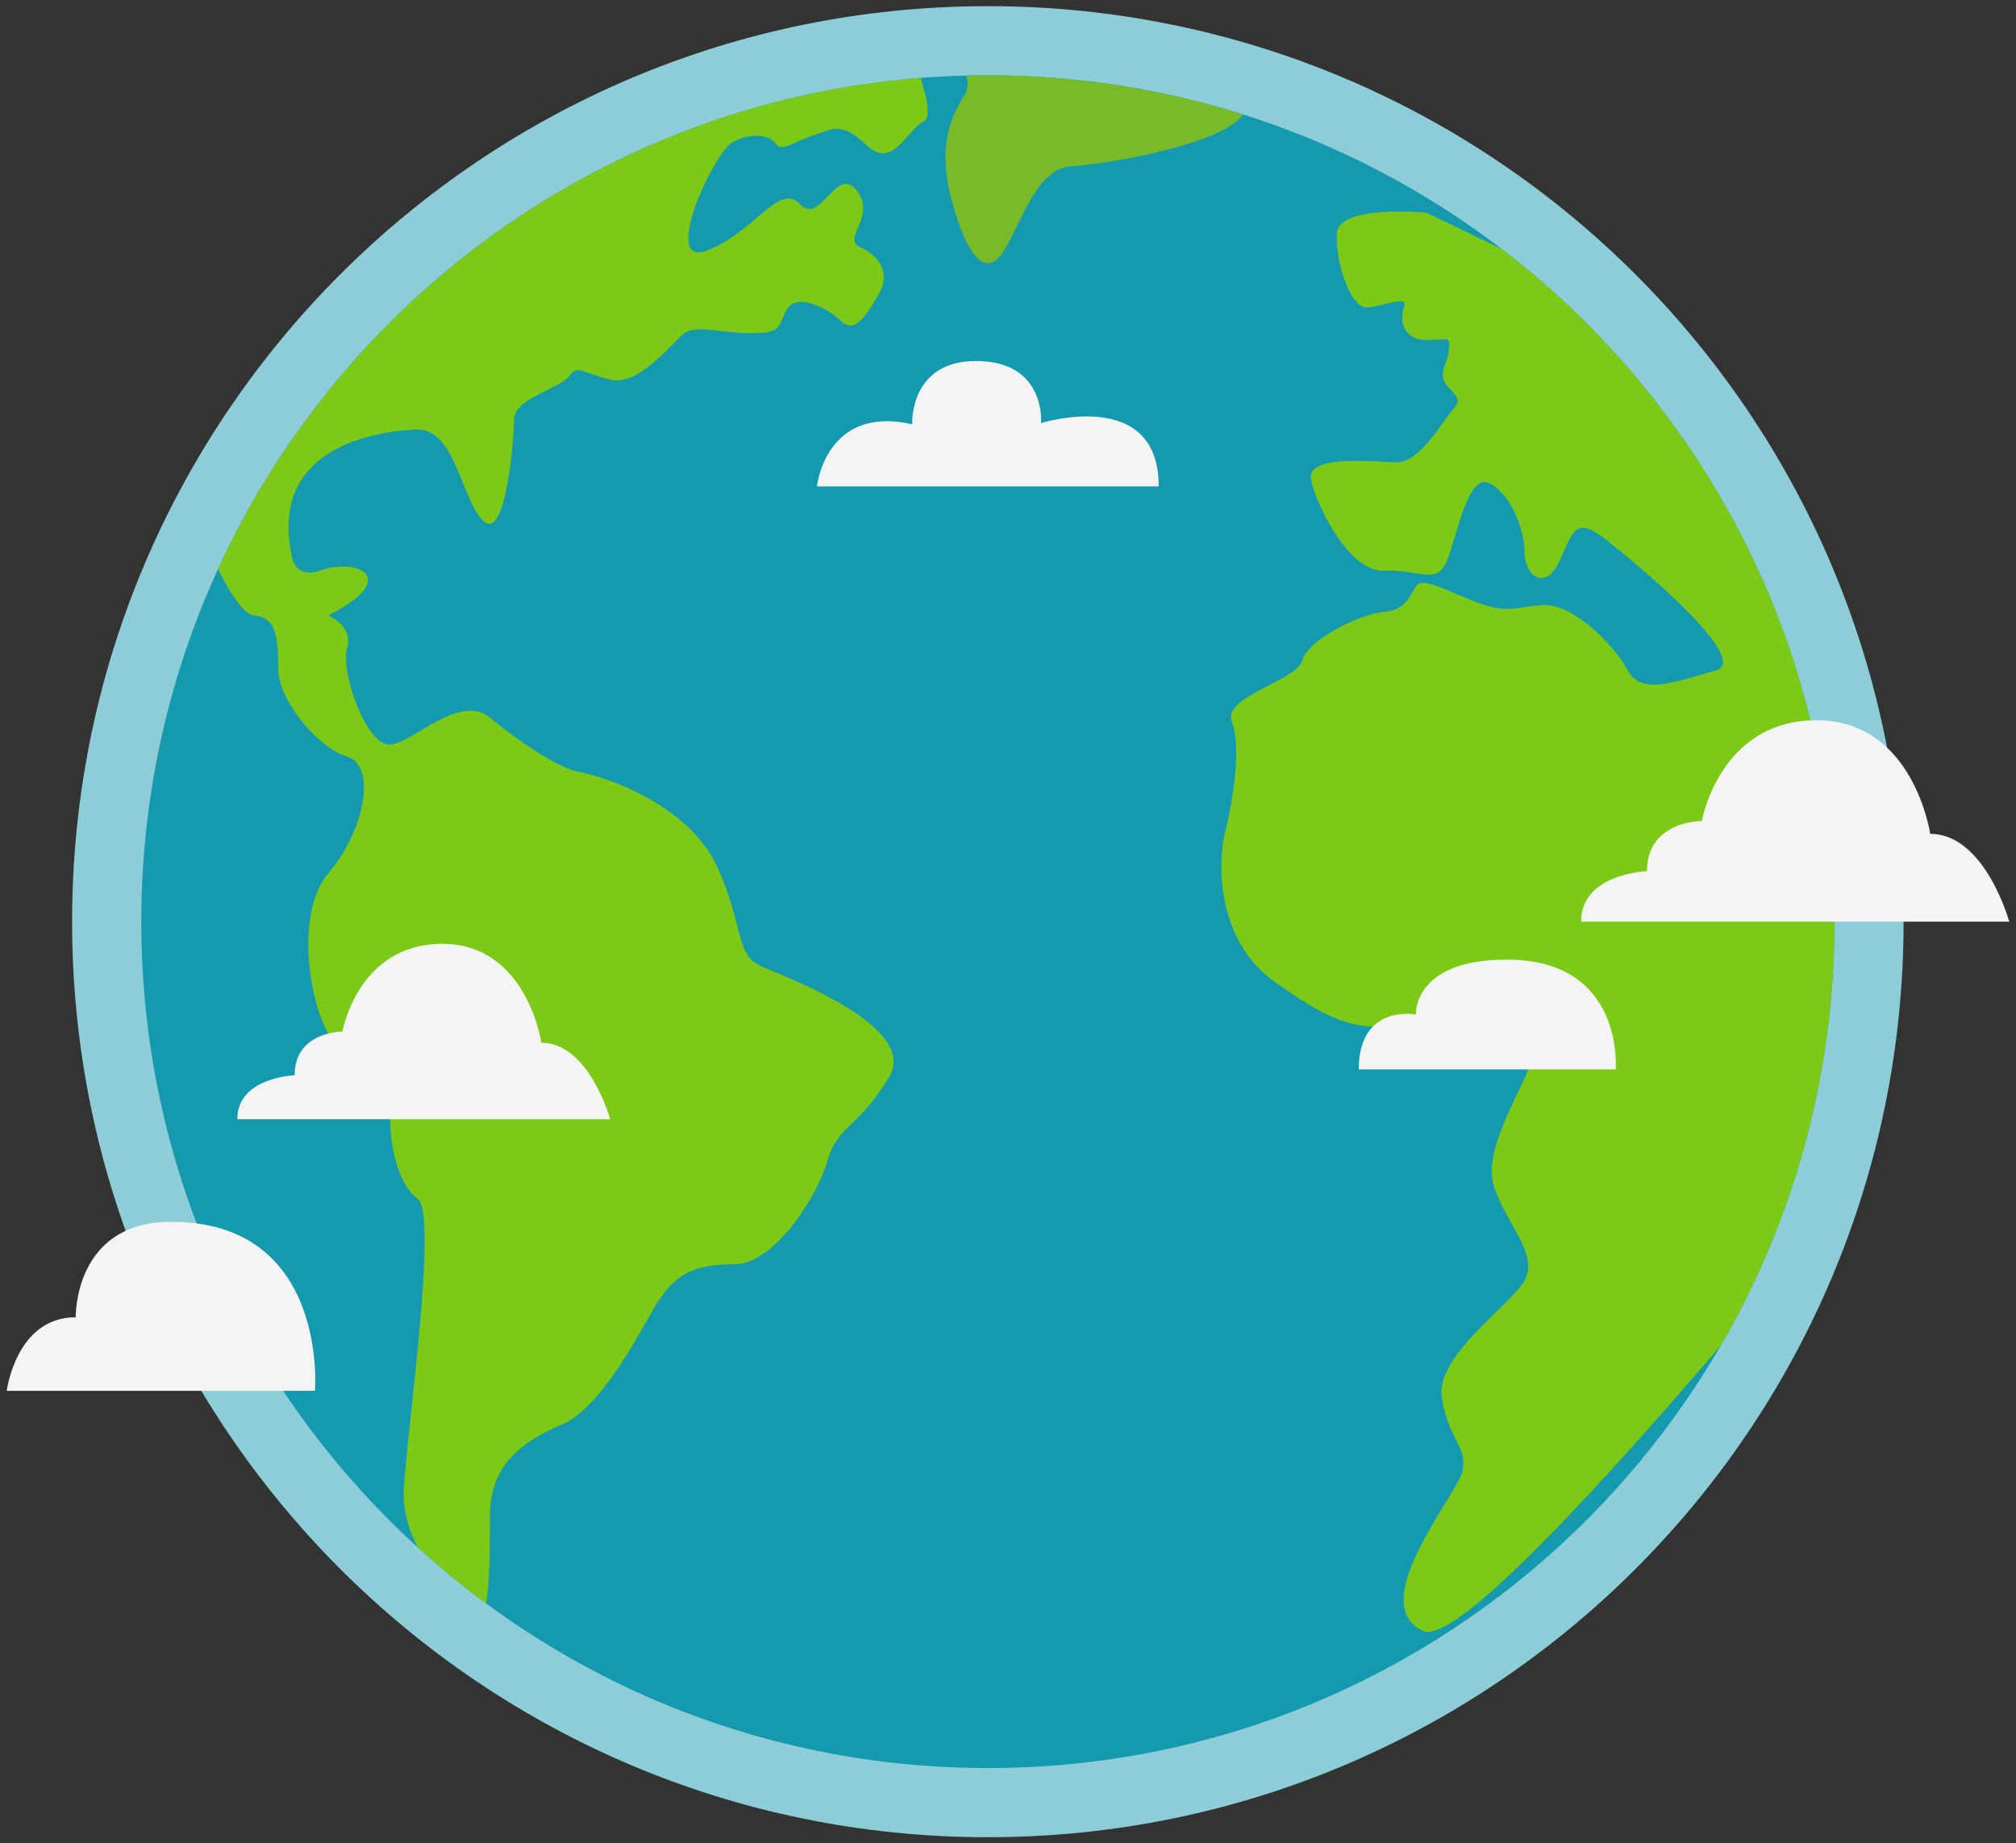 <?xml version="1.0" encoding="utf-8"?>
<!-- Generator: Adobe Illustrator 15.0.0, SVG Export Plug-In . SVG Version: 6.00 Build 0)  -->
<!DOCTYPE svg PUBLIC "-//W3C//DTD SVG 1.1//EN" "http://www.w3.org/Graphics/SVG/1.1/DTD/svg11.dtd">
<svg version="1.1" id="Layer_1" xmlns="http://www.w3.org/2000/svg" xmlns:xlink="http://www.w3.org/1999/xlink" x="0px" y="0px"
	 width="478.84px" height="437.94px" viewBox="0 0 478.84 437.94" enable-background="new 0 0 478.84 437.94" xml:space="preserve">
<rect x="0" y="0" width="478.84" height="437.94" fill="#333333" stroke="none"/>
<g>
	<path fill="#8DCDD8" d="M452.142,218.968c0,120.125-97.382,217.51-217.509,217.51c-120.125,0-217.507-97.385-217.507-217.51
		c0-120.126,97.381-217.506,217.507-217.506C354.76,1.462,452.142,98.842,452.142,218.968"/>
	<path fill="#1499AF" d="M435.711,218.968c0,111.051-90.027,201.075-201.078,201.075c-111.052,0-201.075-90.023-201.075-201.075
		c0-111.05,90.023-201.077,201.075-201.077C345.684,17.891,435.711,107.918,435.711,218.968"/>
	<g>
		<defs>
			<path id="SVGID_1_" d="M33.556,218.968c0,111.051,90.025,201.077,201.077,201.077c111.051,0,201.078-90.025,201.078-201.077
				c0-111.05-90.027-201.076-201.078-201.076C123.581,17.892,33.556,107.918,33.556,218.968"/>
		</defs>
		<clipPath id="SVGID_2_">
			<use xlink:href="#SVGID_1_"  overflow="visible"/>
		</clipPath>
		<path clip-path="url(#SVGID_2_)" fill="#7CC918" d="M77.932,146.209c0,0,6.13,2.454,4.496,7.77
			c-1.636,5.314,4.496,23.308,10.221,22.896c5.724-0.409,17.174-13.083,24.532-5.722c0,0,13.493,11.039,20.446,12.266
			c6.95,1.229,26.169,8.176,32.712,22.488c6.54,14.314,4.087,20.856,10.63,23.717c6.542,2.861,37.209,14.313,30.259,26.17
			c-6.952,11.855-12.267,11.445-14.721,20.033c-2.454,8.588-12.677,24.533-22.081,24.533c-9.403,0-14.311,2.047-19.216,10.631
			c-4.906,8.588-13.087,23.719-21.672,27.398c-8.587,3.68-17.173,8.998-17.173,21.672c0,12.672,0,28.215-4.499,23.305
			c-4.498-4.906-16.763-15.537-15.945-29.85c0.816-14.311,8.177-65.012,3.27-68.693c-4.905-3.678-6.542-12.971-6.542-19.57
			c0-6.598-6.543-13.141-12.267-16.822c-5.725-3.678-11.447-30.257-2.45-40.887c8.992-10.632,11.447-25.76,4.496-27.807
			c-6.952-2.041-16.358-13.491-16.358-20.85c0-7.361-0.408-12.27-5.724-12.679c-5.314-0.407-15.537-24.94-15.537-32.71
			c0-7.769,32.711-59.29,32.711-59.29L212.863,3.917c0,0,10.63,22.897,6.544,24.942c-4.091,2.046-7.364,11.448-13.494,5.724
			c-6.134-5.724-7.771-4.088-12.676-2.451c-4.907,1.635-7.77,4.088-8.996,2.042c-1.225-2.042-5.724-2.861-10.223-0.407
			c-4.496,2.453-17.174,29.848-6.133,25.76c11.039-4.089,17.174-16.356,22.082-11.043c4.906,5.318,8.587-9.401,13.495-3.269
			c4.905,6.132-3.682,11.449,0.816,13.493c4.497,2.045,7.358,6.133,4.497,11.039c-2.861,4.907-5.723,9.814-8.995,6.544
			c-3.271-3.271-11.039-6.951-13.085-2.454c-2.045,4.497-1.635,5.316-8.585,5.316c-6.953,0-12.676-2.047-15.54,0
			c-2.861,2.045-10.63,12.674-17.581,11.039c-6.95-1.634-7.769-3.68-9.812-0.817c-2.046,2.863-13.085,5.314-13.085,10.222
			c0,4.905-2.046,29.441-7.36,24.123c-5.316-5.314-6.542-22.078-15.948-21.671c-9.403,0.41-35.167,4.089-29.439,30.258
			c0,0,0.818,5.315,6.542,3.272c5.723-2.046,12.265-0.818,11.447,2.862C86.518,142.122,77.932,146.209,77.932,146.209"/>
		<path clip-path="url(#SVGID_2_)" fill="#7CC918" d="M338.801,50.531c0,0-20.853-2.047-21.262,4.907
			c-0.409,6.95,3.271,17.583,6.951,17.583c3.681,0,10.223-3.274,8.996,0c-1.226,3.27,0,7.768,5.314,7.768
			c5.317,0,5.725-1.228,5.317,2.453c-0.409,3.68-3.038,5.725,0.116,8.996c3.153,3.272,2.161,3.272,0,6.132
			c-2.161,2.862-7.425,11.448-12.358,11.448c-4.932,0-21.695-2.041-20.47,4.09c1.227,6.135,9.016,22.08,17.388,21.671
			c8.373-0.408,12.461,3.682,14.915-2.454c2.452-6.131,4.904-20.443,9.813-18.398c4.906,2.043,8.587,10.63,8.587,16.355
			c0,5.725,4.908,9.405,8.18,2.454c3.269-6.95,3.678-11.041,10.632-5.724c6.947,5.313,35.571,29.03,26.577,31.484
			c-8.997,2.452-17.585,6.133-20.856,0c-3.269-6.134-13.084-15.947-20.035-15.538c-6.951,0.407-8.178,2.045-15.129-0.409
			c-6.951-2.453-13.493-6.542-15.128-4.088c-1.636,2.452-2.455,5.723-7.769,6.133c-5.315,0.409-17.992,6.54-19.219,11.448
			c-1.226,4.906-19.218,8.587-16.766,14.719c2.456,6.135,0,19.738-1.632,26.226c-1.638,6.485-2.456,25.297,11.855,35.518
			c14.311,10.223,19.628,11.449,30.667,10.223s13.949-4.537,16.175,0.389s7.132,8.195,9.586,4.926
			c2.454-3.271,4.906-3.502,4.906,1.316c0,4.816-12.267,21.994-9.403,31.396c2.859,9.402,11.448,16.766,6.951,23.309
			c-4.499,6.539-20.854,17.58-19.221,27.396c1.638,9.813,6.133,11.443,4.907,17.172c-1.227,5.723-23.307,31.482-9.404,38.025
			C351.887,394,458.608,259.066,458.608,259.066L419.356,89.373L338.801,50.531z"/>
		<path clip-path="url(#SVGID_2_)" fill="#77BA2A" d="M225.949,11.277c0,0,5.723,6.95,3.271,11.039
			c-2.454,4.09-6.954,11.039-3.271,24.943c3.678,13.902,8.175,18.808,12.267,12.676c4.086-6.136,7.769-20.034,16.354-20.446
			c8.587-0.409,41.298-6.117,41.298-14.311S225.949,11.277,225.949,11.277"/>
	</g>
	<path fill="#F4F4F4" d="M375.542,218.968h101.696c0,0-5.734-20.864-18.773-20.864c0,0-3.91-26.987-26.987-26.987
		c-23.079,0-27.25,23.926-27.25,23.926s-13.041-0.066-13.041,11.929C391.187,206.973,375.542,207.495,375.542,218.968"/>
	<path fill="#F4F4F4" d="M322.738,254.059h61.021c0,0,2.177-26.076-25.834-26.076c-22.426,0-21.626,13.039-21.626,13.039
		S322.738,238.412,322.738,254.059"/>
	<path fill="#F4F4F4" d="M74.814,330.43H1.602c0,0,2.185-17.486,16.39-17.486c0,0-0.547-22.672,22.676-22.672
		C78.093,290.271,74.814,330.43,74.814,330.43"/>
	<path fill="#F4F4F4" d="M56.361,265.906h88.571c0,0-4.997-18.166-16.352-18.166c0,0-3.406-23.506-23.505-23.506
		c-20.098,0-23.734,20.838-23.734,20.838s-11.353-0.059-11.353,10.389C69.989,255.461,56.361,255.914,56.361,265.906"/>
	<path fill="#F4F4F4" d="M275.223,115.554h-81.181c0,0,1.999-19.424,22.625-14.764c0,0-0.763-15.02,15.145-15.02
		c16.71,0,15.465,14.75,15.465,14.75S275.223,91.728,275.223,115.554"/>
</g>
</svg>
